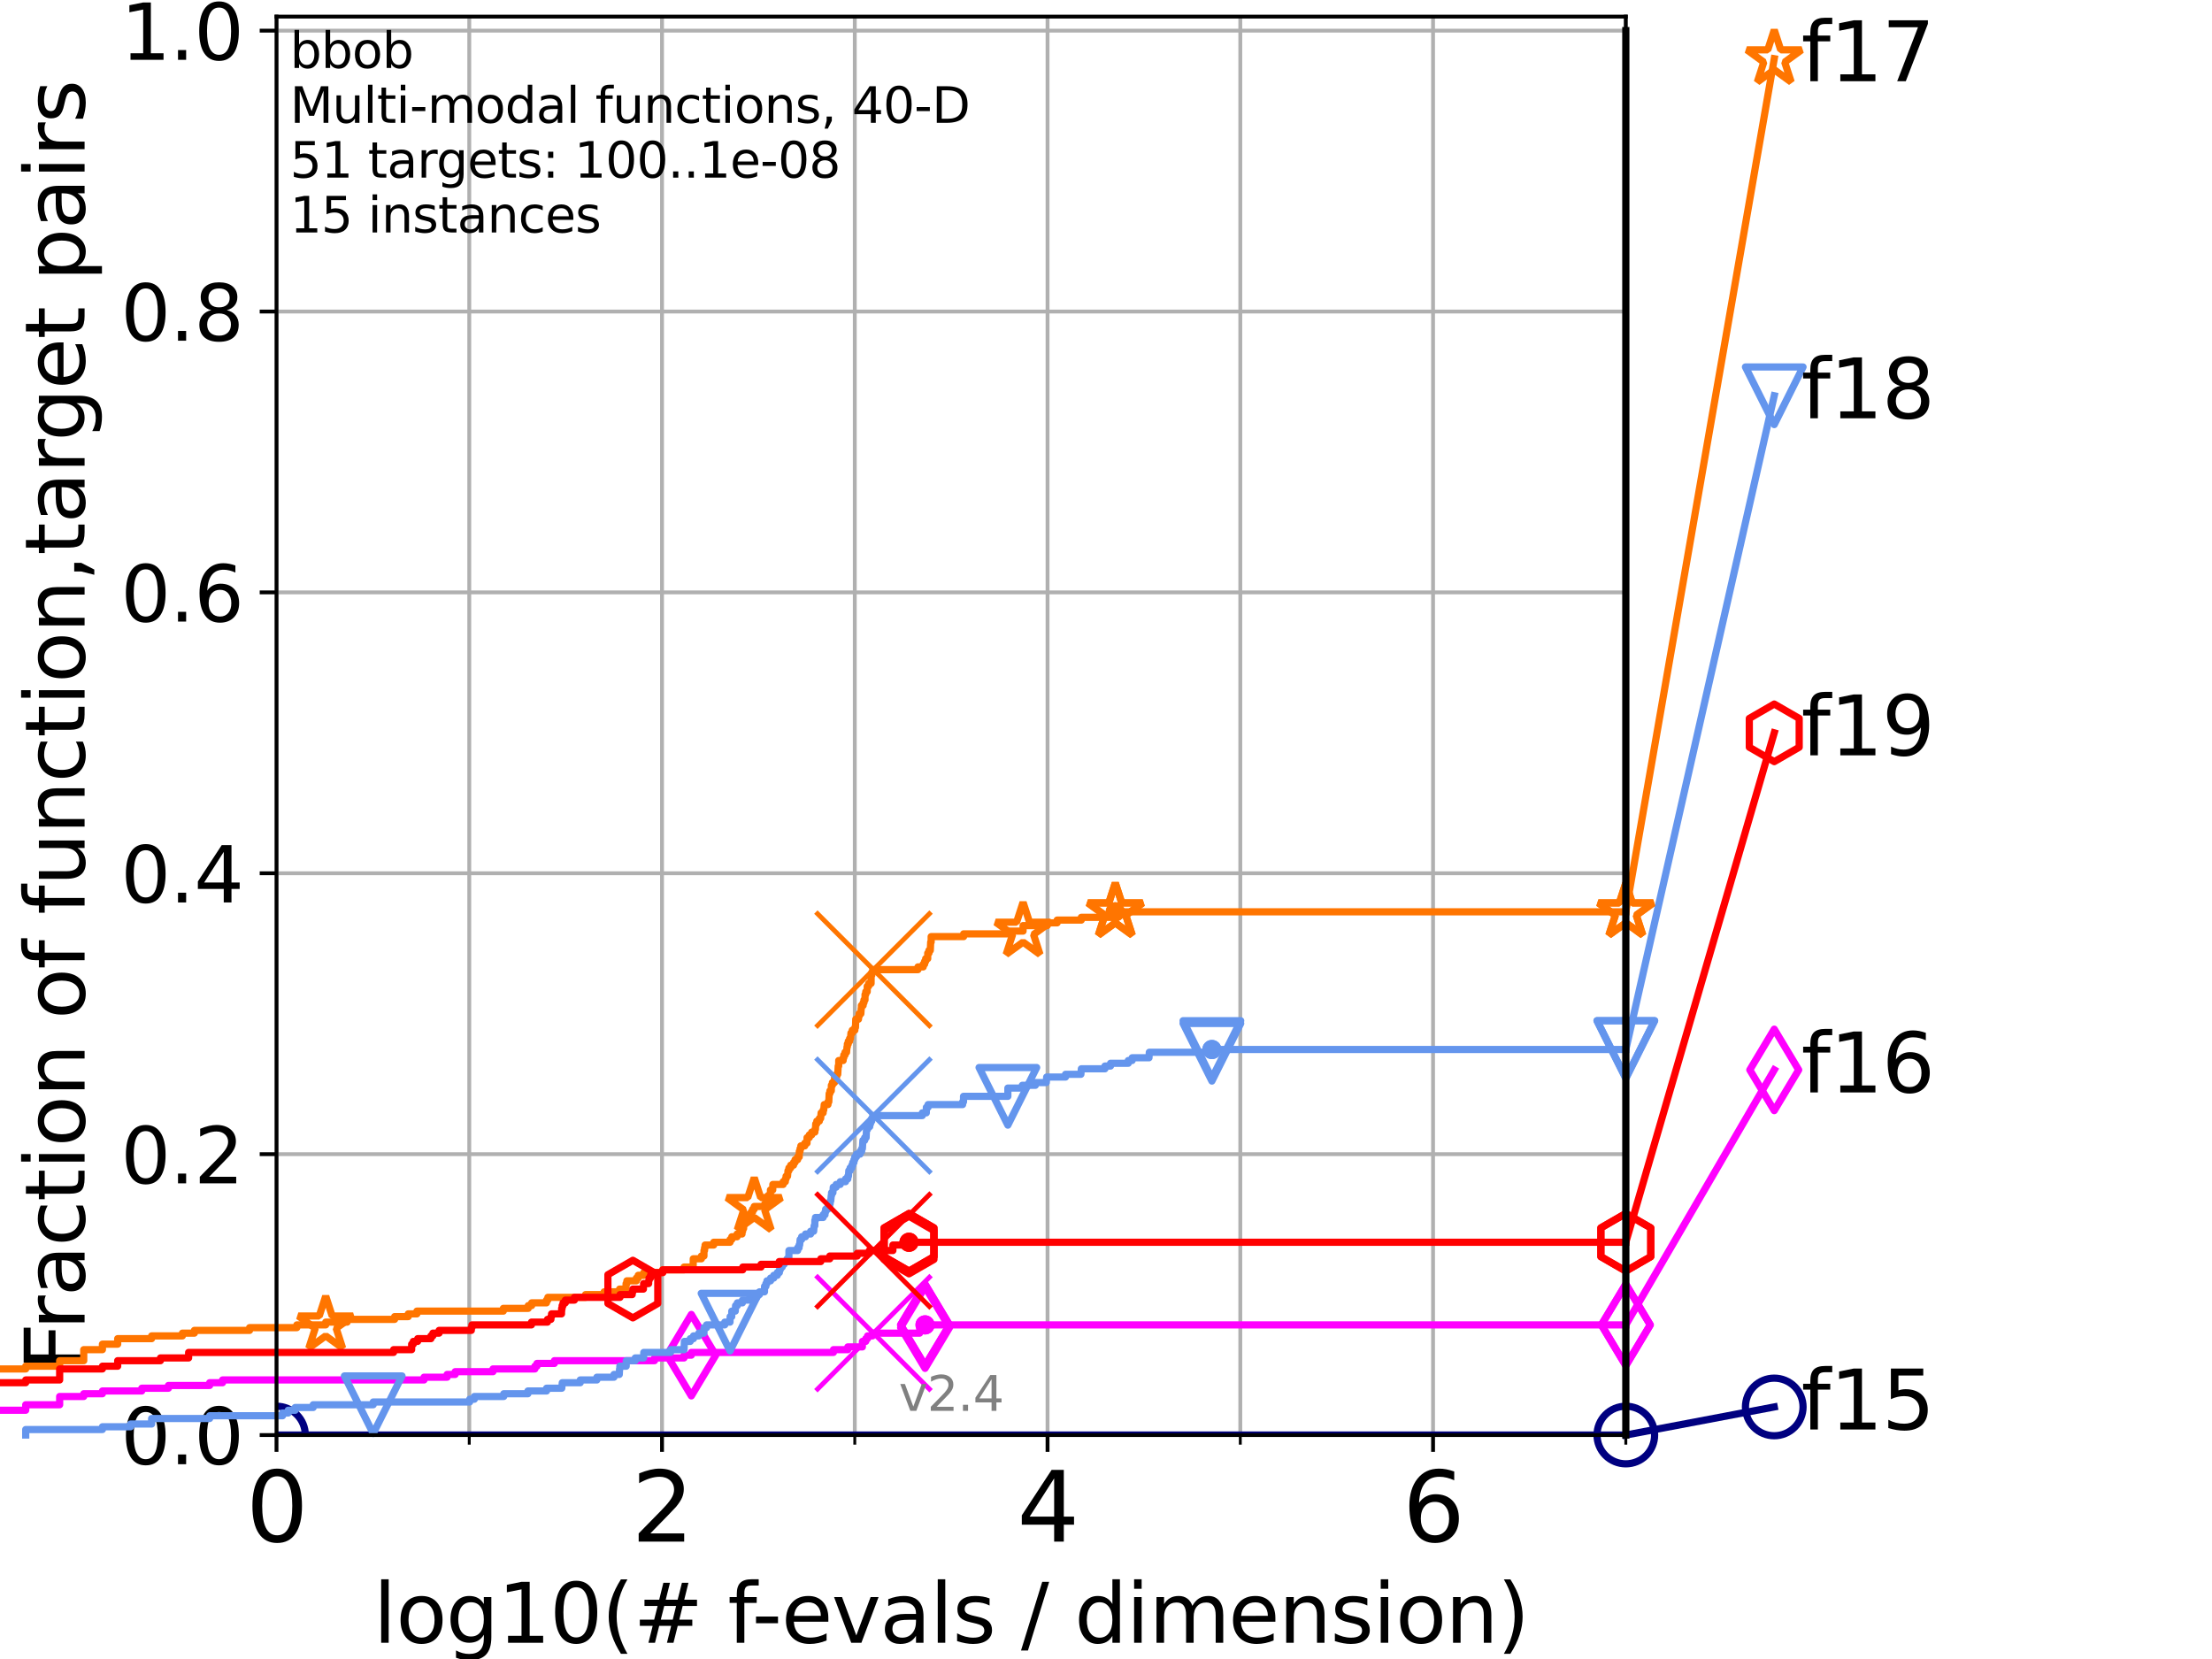 <?xml version="1.0" encoding="utf-8" standalone="no"?>
<!DOCTYPE svg PUBLIC "-//W3C//DTD SVG 1.1//EN"
  "http://www.w3.org/Graphics/SVG/1.1/DTD/svg11.dtd">
<svg height="345.6pt" version="1.1" viewBox="0 0 460.8 345.6" width="460.8pt" xmlns="http://www.w3.org/2000/svg" xmlns:xlink="http://www.w3.org/1999/xlink">
 <defs>
  <style type="text/css">*{stroke-linecap:butt;stroke-linejoin:round;}</style>
 </defs>
 <g id="figure_1">
  <g id="patch_1">
   <path d="M 0 345.6 
L 460.8 345.6 
L 460.8 0 
L 0 0 
z
" style="fill:#ffffff;"/>
  </g>
  <g id="axes_1">
   <g id="patch_2">
    <path d="M 57.6 298.944 
L 338.688 298.944 
L 338.688 3.456 
L 57.6 3.456 
z
" style="fill:#ffffff;"/>
   </g>
   <g id="matplotlib.axis_1">
    <g id="xtick_1">
     <g id="line2d_1">
      <path clip-path="url(#p7b0f30af07)" d="M 57.6 298.944 
L 57.6 3.456 
" style="fill:none;stroke:#b0b0b0;stroke-linecap:square;stroke-width:0.8;"/>
     </g>
     <g id="line2d_2">
      <defs>
       <path d="M 0 0 
L 0 3.5 
" id="mf3d9e3bd1e" style="stroke:#000000;stroke-width:0.8;"/>
      </defs>
      <g>
       <use style="stroke:#000000;stroke-width:0.8;" x="57.6" xlink:href="#mf3d9e3bd1e" y="298.944"/>
      </g>
     </g>
     <g id="text_1">
      <!-- 0 -->
      <g transform="translate(51.237 321.141)scale(0.2 -0.2)">
       <defs>
        <path d="M 2034 4250 
Q 1547 4250 1301 3770 
Q 1056 3291 1056 2328 
Q 1056 1369 1301 889 
Q 1547 409 2034 409 
Q 2525 409 2770 889 
Q 3016 1369 3016 2328 
Q 3016 3291 2770 3770 
Q 2525 4250 2034 4250 
z
M 2034 4750 
Q 2819 4750 3233 4129 
Q 3647 3509 3647 2328 
Q 3647 1150 3233 529 
Q 2819 -91 2034 -91 
Q 1250 -91 836 529 
Q 422 1150 422 2328 
Q 422 3509 836 4129 
Q 1250 4750 2034 4750 
z
" id="DejaVuSans-30" transform="scale(0.016)"/>
       </defs>
       <use xlink:href="#DejaVuSans-30"/>
      </g>
     </g>
    </g>
    <g id="xtick_2">
     <g id="line2d_3">
      <path clip-path="url(#p7b0f30af07)" d="M 137.911 298.944 
L 137.911 3.456 
" style="fill:none;stroke:#b0b0b0;stroke-linecap:square;stroke-width:0.8;"/>
     </g>
     <g id="line2d_4">
      <g>
       <use style="stroke:#000000;stroke-width:0.8;" x="137.911" xlink:href="#mf3d9e3bd1e" y="298.944"/>
      </g>
     </g>
     <g id="text_2">
      <!-- 2 -->
      <g transform="translate(131.548 321.141)scale(0.2 -0.2)">
       <defs>
        <path d="M 1228 531 
L 3431 531 
L 3431 0 
L 469 0 
L 469 531 
Q 828 903 1448 1529 
Q 2069 2156 2228 2338 
Q 2531 2678 2651 2914 
Q 2772 3150 2772 3378 
Q 2772 3750 2511 3984 
Q 2250 4219 1831 4219 
Q 1534 4219 1204 4116 
Q 875 4013 500 3803 
L 500 4441 
Q 881 4594 1212 4672 
Q 1544 4750 1819 4750 
Q 2544 4750 2975 4387 
Q 3406 4025 3406 3419 
Q 3406 3131 3298 2873 
Q 3191 2616 2906 2266 
Q 2828 2175 2409 1742 
Q 1991 1309 1228 531 
z
" id="DejaVuSans-32" transform="scale(0.016)"/>
       </defs>
       <use xlink:href="#DejaVuSans-32"/>
      </g>
     </g>
    </g>
    <g id="xtick_3">
     <g id="line2d_5">
      <path clip-path="url(#p7b0f30af07)" d="M 218.222 298.944 
L 218.222 3.456 
" style="fill:none;stroke:#b0b0b0;stroke-linecap:square;stroke-width:0.8;"/>
     </g>
     <g id="line2d_6">
      <g>
       <use style="stroke:#000000;stroke-width:0.8;" x="218.222" xlink:href="#mf3d9e3bd1e" y="298.944"/>
      </g>
     </g>
     <g id="text_3">
      <!-- 4 -->
      <g transform="translate(211.859 321.141)scale(0.2 -0.2)">
       <defs>
        <path d="M 2419 4116 
L 825 1625 
L 2419 1625 
L 2419 4116 
z
M 2253 4666 
L 3047 4666 
L 3047 1625 
L 3713 1625 
L 3713 1100 
L 3047 1100 
L 3047 0 
L 2419 0 
L 2419 1100 
L 313 1100 
L 313 1709 
L 2253 4666 
z
" id="DejaVuSans-34" transform="scale(0.016)"/>
       </defs>
       <use xlink:href="#DejaVuSans-34"/>
      </g>
     </g>
    </g>
    <g id="xtick_4">
     <g id="line2d_7">
      <path clip-path="url(#p7b0f30af07)" d="M 298.533 298.944 
L 298.533 3.456 
" style="fill:none;stroke:#b0b0b0;stroke-linecap:square;stroke-width:0.8;"/>
     </g>
     <g id="line2d_8">
      <g>
       <use style="stroke:#000000;stroke-width:0.8;" x="298.533" xlink:href="#mf3d9e3bd1e" y="298.944"/>
      </g>
     </g>
     <g id="text_4">
      <!-- 6 -->
      <g transform="translate(292.17 321.141)scale(0.2 -0.2)">
       <defs>
        <path d="M 2113 2584 
Q 1688 2584 1439 2293 
Q 1191 2003 1191 1497 
Q 1191 994 1439 701 
Q 1688 409 2113 409 
Q 2538 409 2786 701 
Q 3034 994 3034 1497 
Q 3034 2003 2786 2293 
Q 2538 2584 2113 2584 
z
M 3366 4563 
L 3366 3988 
Q 3128 4100 2886 4159 
Q 2644 4219 2406 4219 
Q 1781 4219 1451 3797 
Q 1122 3375 1075 2522 
Q 1259 2794 1537 2939 
Q 1816 3084 2150 3084 
Q 2853 3084 3261 2657 
Q 3669 2231 3669 1497 
Q 3669 778 3244 343 
Q 2819 -91 2113 -91 
Q 1303 -91 875 529 
Q 447 1150 447 2328 
Q 447 3434 972 4092 
Q 1497 4750 2381 4750 
Q 2619 4750 2861 4703 
Q 3103 4656 3366 4563 
z
" id="DejaVuSans-36" transform="scale(0.016)"/>
       </defs>
       <use xlink:href="#DejaVuSans-36"/>
      </g>
     </g>
    </g>
    <g id="xtick_5">
     <g id="line2d_9">
      <path clip-path="url(#p7b0f30af07)" d="M 97.755 298.944 
L 97.755 3.456 
" style="fill:none;stroke:#b0b0b0;stroke-linecap:square;stroke-width:0.8;"/>
     </g>
     <g id="line2d_10">
      <defs>
       <path d="M 0 0 
L 0 2 
" id="m273e8f11ff" style="stroke:#000000;stroke-width:0.6;"/>
      </defs>
      <g>
       <use style="stroke:#000000;stroke-width:0.6;" x="97.755" xlink:href="#m273e8f11ff" y="298.944"/>
      </g>
     </g>
    </g>
    <g id="xtick_6">
     <g id="line2d_11">
      <path clip-path="url(#p7b0f30af07)" d="M 178.066 298.944 
L 178.066 3.456 
" style="fill:none;stroke:#b0b0b0;stroke-linecap:square;stroke-width:0.8;"/>
     </g>
     <g id="line2d_12">
      <g>
       <use style="stroke:#000000;stroke-width:0.6;" x="178.066" xlink:href="#m273e8f11ff" y="298.944"/>
      </g>
     </g>
    </g>
    <g id="xtick_7">
     <g id="line2d_13">
      <path clip-path="url(#p7b0f30af07)" d="M 258.377 298.944 
L 258.377 3.456 
" style="fill:none;stroke:#b0b0b0;stroke-linecap:square;stroke-width:0.8;"/>
     </g>
     <g id="line2d_14">
      <g>
       <use style="stroke:#000000;stroke-width:0.6;" x="258.377" xlink:href="#m273e8f11ff" y="298.944"/>
      </g>
     </g>
    </g>
    <g id="xtick_8">
     <g id="line2d_15">
      <path clip-path="url(#p7b0f30af07)" d="M 338.688 298.944 
L 338.688 3.456 
" style="fill:none;stroke:#b0b0b0;stroke-linecap:square;stroke-width:0.8;"/>
     </g>
     <g id="line2d_16">
      <g>
       <use style="stroke:#000000;stroke-width:0.6;" x="338.688" xlink:href="#m273e8f11ff" y="298.944"/>
      </g>
     </g>
    </g>
    <g id="text_5">
     <!-- log10(# f-evals / dimension) -->
     <g transform="translate(77.764 342.218)scale(0.17 -0.17)">
      <defs>
       <path d="M 603 4863 
L 1178 4863 
L 1178 0 
L 603 0 
L 603 4863 
z
" id="DejaVuSans-6c" transform="scale(0.016)"/>
       <path d="M 1959 3097 
Q 1497 3097 1228 2736 
Q 959 2375 959 1747 
Q 959 1119 1226 758 
Q 1494 397 1959 397 
Q 2419 397 2687 759 
Q 2956 1122 2956 1747 
Q 2956 2369 2687 2733 
Q 2419 3097 1959 3097 
z
M 1959 3584 
Q 2709 3584 3137 3096 
Q 3566 2609 3566 1747 
Q 3566 888 3137 398 
Q 2709 -91 1959 -91 
Q 1206 -91 779 398 
Q 353 888 353 1747 
Q 353 2609 779 3096 
Q 1206 3584 1959 3584 
z
" id="DejaVuSans-6f" transform="scale(0.016)"/>
       <path d="M 2906 1791 
Q 2906 2416 2648 2759 
Q 2391 3103 1925 3103 
Q 1463 3103 1205 2759 
Q 947 2416 947 1791 
Q 947 1169 1205 825 
Q 1463 481 1925 481 
Q 2391 481 2648 825 
Q 2906 1169 2906 1791 
z
M 3481 434 
Q 3481 -459 3084 -895 
Q 2688 -1331 1869 -1331 
Q 1566 -1331 1297 -1286 
Q 1028 -1241 775 -1147 
L 775 -588 
Q 1028 -725 1275 -790 
Q 1522 -856 1778 -856 
Q 2344 -856 2625 -561 
Q 2906 -266 2906 331 
L 2906 616 
Q 2728 306 2450 153 
Q 2172 0 1784 0 
Q 1141 0 747 490 
Q 353 981 353 1791 
Q 353 2603 747 3093 
Q 1141 3584 1784 3584 
Q 2172 3584 2450 3431 
Q 2728 3278 2906 2969 
L 2906 3500 
L 3481 3500 
L 3481 434 
z
" id="DejaVuSans-67" transform="scale(0.016)"/>
       <path d="M 794 531 
L 1825 531 
L 1825 4091 
L 703 3866 
L 703 4441 
L 1819 4666 
L 2450 4666 
L 2450 531 
L 3481 531 
L 3481 0 
L 794 0 
L 794 531 
z
" id="DejaVuSans-31" transform="scale(0.016)"/>
       <path d="M 1984 4856 
Q 1566 4138 1362 3434 
Q 1159 2731 1159 2009 
Q 1159 1288 1364 580 
Q 1569 -128 1984 -844 
L 1484 -844 
Q 1016 -109 783 600 
Q 550 1309 550 2009 
Q 550 2706 781 3412 
Q 1013 4119 1484 4856 
L 1984 4856 
z
" id="DejaVuSans-28" transform="scale(0.016)"/>
       <path d="M 3272 2816 
L 2363 2816 
L 2100 1772 
L 3016 1772 
L 3272 2816 
z
M 2803 4594 
L 2478 3297 
L 3391 3297 
L 3719 4594 
L 4219 4594 
L 3897 3297 
L 4872 3297 
L 4872 2816 
L 3775 2816 
L 3519 1772 
L 4513 1772 
L 4513 1294 
L 3397 1294 
L 3072 0 
L 2572 0 
L 2894 1294 
L 1978 1294 
L 1656 0 
L 1153 0 
L 1478 1294 
L 494 1294 
L 494 1772 
L 1594 1772 
L 1856 2816 
L 850 2816 
L 850 3297 
L 1978 3297 
L 2297 4594 
L 2803 4594 
z
" id="DejaVuSans-23" transform="scale(0.016)"/>
       <path id="DejaVuSans-20" transform="scale(0.016)"/>
       <path d="M 2375 4863 
L 2375 4384 
L 1825 4384 
Q 1516 4384 1395 4259 
Q 1275 4134 1275 3809 
L 1275 3500 
L 2222 3500 
L 2222 3053 
L 1275 3053 
L 1275 0 
L 697 0 
L 697 3053 
L 147 3053 
L 147 3500 
L 697 3500 
L 697 3744 
Q 697 4328 969 4595 
Q 1241 4863 1831 4863 
L 2375 4863 
z
" id="DejaVuSans-66" transform="scale(0.016)"/>
       <path d="M 313 2009 
L 1997 2009 
L 1997 1497 
L 313 1497 
L 313 2009 
z
" id="DejaVuSans-2d" transform="scale(0.016)"/>
       <path d="M 3597 1894 
L 3597 1613 
L 953 1613 
Q 991 1019 1311 708 
Q 1631 397 2203 397 
Q 2534 397 2845 478 
Q 3156 559 3463 722 
L 3463 178 
Q 3153 47 2828 -22 
Q 2503 -91 2169 -91 
Q 1331 -91 842 396 
Q 353 884 353 1716 
Q 353 2575 817 3079 
Q 1281 3584 2069 3584 
Q 2775 3584 3186 3129 
Q 3597 2675 3597 1894 
z
M 3022 2063 
Q 3016 2534 2758 2815 
Q 2500 3097 2075 3097 
Q 1594 3097 1305 2825 
Q 1016 2553 972 2059 
L 3022 2063 
z
" id="DejaVuSans-65" transform="scale(0.016)"/>
       <path d="M 191 3500 
L 800 3500 
L 1894 563 
L 2988 3500 
L 3597 3500 
L 2284 0 
L 1503 0 
L 191 3500 
z
" id="DejaVuSans-76" transform="scale(0.016)"/>
       <path d="M 2194 1759 
Q 1497 1759 1228 1600 
Q 959 1441 959 1056 
Q 959 750 1161 570 
Q 1363 391 1709 391 
Q 2188 391 2477 730 
Q 2766 1069 2766 1631 
L 2766 1759 
L 2194 1759 
z
M 3341 1997 
L 3341 0 
L 2766 0 
L 2766 531 
Q 2569 213 2275 61 
Q 1981 -91 1556 -91 
Q 1019 -91 701 211 
Q 384 513 384 1019 
Q 384 1609 779 1909 
Q 1175 2209 1959 2209 
L 2766 2209 
L 2766 2266 
Q 2766 2663 2505 2880 
Q 2244 3097 1772 3097 
Q 1472 3097 1187 3025 
Q 903 2953 641 2809 
L 641 3341 
Q 956 3463 1253 3523 
Q 1550 3584 1831 3584 
Q 2591 3584 2966 3190 
Q 3341 2797 3341 1997 
z
" id="DejaVuSans-61" transform="scale(0.016)"/>
       <path d="M 2834 3397 
L 2834 2853 
Q 2591 2978 2328 3040 
Q 2066 3103 1784 3103 
Q 1356 3103 1142 2972 
Q 928 2841 928 2578 
Q 928 2378 1081 2264 
Q 1234 2150 1697 2047 
L 1894 2003 
Q 2506 1872 2764 1633 
Q 3022 1394 3022 966 
Q 3022 478 2636 193 
Q 2250 -91 1575 -91 
Q 1294 -91 989 -36 
Q 684 19 347 128 
L 347 722 
Q 666 556 975 473 
Q 1284 391 1588 391 
Q 1994 391 2212 530 
Q 2431 669 2431 922 
Q 2431 1156 2273 1281 
Q 2116 1406 1581 1522 
L 1381 1569 
Q 847 1681 609 1914 
Q 372 2147 372 2553 
Q 372 3047 722 3315 
Q 1072 3584 1716 3584 
Q 2034 3584 2315 3537 
Q 2597 3491 2834 3397 
z
" id="DejaVuSans-73" transform="scale(0.016)"/>
       <path d="M 1625 4666 
L 2156 4666 
L 531 -594 
L 0 -594 
L 1625 4666 
z
" id="DejaVuSans-2f" transform="scale(0.016)"/>
       <path d="M 2906 2969 
L 2906 4863 
L 3481 4863 
L 3481 0 
L 2906 0 
L 2906 525 
Q 2725 213 2448 61 
Q 2172 -91 1784 -91 
Q 1150 -91 751 415 
Q 353 922 353 1747 
Q 353 2572 751 3078 
Q 1150 3584 1784 3584 
Q 2172 3584 2448 3432 
Q 2725 3281 2906 2969 
z
M 947 1747 
Q 947 1113 1208 752 
Q 1469 391 1925 391 
Q 2381 391 2643 752 
Q 2906 1113 2906 1747 
Q 2906 2381 2643 2742 
Q 2381 3103 1925 3103 
Q 1469 3103 1208 2742 
Q 947 2381 947 1747 
z
" id="DejaVuSans-64" transform="scale(0.016)"/>
       <path d="M 603 3500 
L 1178 3500 
L 1178 0 
L 603 0 
L 603 3500 
z
M 603 4863 
L 1178 4863 
L 1178 4134 
L 603 4134 
L 603 4863 
z
" id="DejaVuSans-69" transform="scale(0.016)"/>
       <path d="M 3328 2828 
Q 3544 3216 3844 3400 
Q 4144 3584 4550 3584 
Q 5097 3584 5394 3201 
Q 5691 2819 5691 2113 
L 5691 0 
L 5113 0 
L 5113 2094 
Q 5113 2597 4934 2840 
Q 4756 3084 4391 3084 
Q 3944 3084 3684 2787 
Q 3425 2491 3425 1978 
L 3425 0 
L 2847 0 
L 2847 2094 
Q 2847 2600 2669 2842 
Q 2491 3084 2119 3084 
Q 1678 3084 1418 2786 
Q 1159 2488 1159 1978 
L 1159 0 
L 581 0 
L 581 3500 
L 1159 3500 
L 1159 2956 
Q 1356 3278 1631 3431 
Q 1906 3584 2284 3584 
Q 2666 3584 2933 3390 
Q 3200 3197 3328 2828 
z
" id="DejaVuSans-6d" transform="scale(0.016)"/>
       <path d="M 3513 2113 
L 3513 0 
L 2938 0 
L 2938 2094 
Q 2938 2591 2744 2837 
Q 2550 3084 2163 3084 
Q 1697 3084 1428 2787 
Q 1159 2491 1159 1978 
L 1159 0 
L 581 0 
L 581 3500 
L 1159 3500 
L 1159 2956 
Q 1366 3272 1645 3428 
Q 1925 3584 2291 3584 
Q 2894 3584 3203 3211 
Q 3513 2838 3513 2113 
z
" id="DejaVuSans-6e" transform="scale(0.016)"/>
       <path d="M 513 4856 
L 1013 4856 
Q 1481 4119 1714 3412 
Q 1947 2706 1947 2009 
Q 1947 1309 1714 600 
Q 1481 -109 1013 -844 
L 513 -844 
Q 928 -128 1133 580 
Q 1338 1288 1338 2009 
Q 1338 2731 1133 3434 
Q 928 4138 513 4856 
z
" id="DejaVuSans-29" transform="scale(0.016)"/>
      </defs>
      <use xlink:href="#DejaVuSans-6c"/>
      <use x="27.783" xlink:href="#DejaVuSans-6f"/>
      <use x="88.965" xlink:href="#DejaVuSans-67"/>
      <use x="152.441" xlink:href="#DejaVuSans-31"/>
      <use x="216.064" xlink:href="#DejaVuSans-30"/>
      <use x="279.688" xlink:href="#DejaVuSans-28"/>
      <use x="318.701" xlink:href="#DejaVuSans-23"/>
      <use x="402.49" xlink:href="#DejaVuSans-20"/>
      <use x="434.277" xlink:href="#DejaVuSans-66"/>
      <use x="463.982" xlink:href="#DejaVuSans-2d"/>
      <use x="500.066" xlink:href="#DejaVuSans-65"/>
      <use x="561.59" xlink:href="#DejaVuSans-76"/>
      <use x="620.77" xlink:href="#DejaVuSans-61"/>
      <use x="682.049" xlink:href="#DejaVuSans-6c"/>
      <use x="709.832" xlink:href="#DejaVuSans-73"/>
      <use x="761.932" xlink:href="#DejaVuSans-20"/>
      <use x="793.719" xlink:href="#DejaVuSans-2f"/>
      <use x="827.41" xlink:href="#DejaVuSans-20"/>
      <use x="859.197" xlink:href="#DejaVuSans-64"/>
      <use x="922.674" xlink:href="#DejaVuSans-69"/>
      <use x="950.457" xlink:href="#DejaVuSans-6d"/>
      <use x="1047.869" xlink:href="#DejaVuSans-65"/>
      <use x="1109.393" xlink:href="#DejaVuSans-6e"/>
      <use x="1172.771" xlink:href="#DejaVuSans-73"/>
      <use x="1224.871" xlink:href="#DejaVuSans-69"/>
      <use x="1252.654" xlink:href="#DejaVuSans-6f"/>
      <use x="1313.836" xlink:href="#DejaVuSans-6e"/>
      <use x="1377.215" xlink:href="#DejaVuSans-29"/>
     </g>
    </g>
   </g>
   <g id="matplotlib.axis_2">
    <g id="ytick_1">
     <g id="line2d_17">
      <path clip-path="url(#p7b0f30af07)" d="M 57.6 298.944 
L 338.688 298.944 
" style="fill:none;stroke:#b0b0b0;stroke-linecap:square;stroke-width:0.8;"/>
     </g>
     <g id="line2d_18">
      <defs>
       <path d="M 0 0 
L -3.5 0 
" id="md15d0fb568" style="stroke:#000000;stroke-width:0.8;"/>
      </defs>
      <g>
       <use style="stroke:#000000;stroke-width:0.8;" x="57.6" xlink:href="#md15d0fb568" y="298.944"/>
      </g>
     </g>
     <g id="text_6">
      <!-- 0.0 -->
      <g transform="translate(25.155 305.023)scale(0.16 -0.16)">
       <defs>
        <path d="M 684 794 
L 1344 794 
L 1344 0 
L 684 0 
L 684 794 
z
" id="DejaVuSans-2e" transform="scale(0.016)"/>
       </defs>
       <use xlink:href="#DejaVuSans-30"/>
       <use x="63.623" xlink:href="#DejaVuSans-2e"/>
       <use x="95.41" xlink:href="#DejaVuSans-30"/>
      </g>
     </g>
    </g>
    <g id="ytick_2">
     <g id="line2d_19">
      <path clip-path="url(#p7b0f30af07)" d="M 57.6 240.432 
L 338.688 240.432 
" style="fill:none;stroke:#b0b0b0;stroke-linecap:square;stroke-width:0.8;"/>
     </g>
     <g id="line2d_20">
      <g>
       <use style="stroke:#000000;stroke-width:0.8;" x="57.6" xlink:href="#md15d0fb568" y="240.432"/>
      </g>
     </g>
     <g id="text_7">
      <!-- 0.2 -->
      <g transform="translate(25.155 246.51)scale(0.16 -0.16)">
       <use xlink:href="#DejaVuSans-30"/>
       <use x="63.623" xlink:href="#DejaVuSans-2e"/>
       <use x="95.41" xlink:href="#DejaVuSans-32"/>
      </g>
     </g>
    </g>
    <g id="ytick_3">
     <g id="line2d_21">
      <path clip-path="url(#p7b0f30af07)" d="M 57.6 181.919 
L 338.688 181.919 
" style="fill:none;stroke:#b0b0b0;stroke-linecap:square;stroke-width:0.8;"/>
     </g>
     <g id="line2d_22">
      <g>
       <use style="stroke:#000000;stroke-width:0.8;" x="57.6" xlink:href="#md15d0fb568" y="181.919"/>
      </g>
     </g>
     <g id="text_8">
      <!-- 0.4 -->
      <g transform="translate(25.155 187.998)scale(0.16 -0.16)">
       <use xlink:href="#DejaVuSans-30"/>
       <use x="63.623" xlink:href="#DejaVuSans-2e"/>
       <use x="95.41" xlink:href="#DejaVuSans-34"/>
      </g>
     </g>
    </g>
    <g id="ytick_4">
     <g id="line2d_23">
      <path clip-path="url(#p7b0f30af07)" d="M 57.6 123.407 
L 338.688 123.407 
" style="fill:none;stroke:#b0b0b0;stroke-linecap:square;stroke-width:0.8;"/>
     </g>
     <g id="line2d_24">
      <g>
       <use style="stroke:#000000;stroke-width:0.8;" x="57.6" xlink:href="#md15d0fb568" y="123.407"/>
      </g>
     </g>
     <g id="text_9">
      <!-- 0.6 -->
      <g transform="translate(25.155 129.485)scale(0.16 -0.16)">
       <use xlink:href="#DejaVuSans-30"/>
       <use x="63.623" xlink:href="#DejaVuSans-2e"/>
       <use x="95.41" xlink:href="#DejaVuSans-36"/>
      </g>
     </g>
    </g>
    <g id="ytick_5">
     <g id="line2d_25">
      <path clip-path="url(#p7b0f30af07)" d="M 57.6 64.894 
L 338.688 64.894 
" style="fill:none;stroke:#b0b0b0;stroke-linecap:square;stroke-width:0.8;"/>
     </g>
     <g id="line2d_26">
      <g>
       <use style="stroke:#000000;stroke-width:0.8;" x="57.6" xlink:href="#md15d0fb568" y="64.894"/>
      </g>
     </g>
     <g id="text_10">
      <!-- 0.8 -->
      <g transform="translate(25.155 70.973)scale(0.16 -0.16)">
       <defs>
        <path d="M 2034 2216 
Q 1584 2216 1326 1975 
Q 1069 1734 1069 1313 
Q 1069 891 1326 650 
Q 1584 409 2034 409 
Q 2484 409 2743 651 
Q 3003 894 3003 1313 
Q 3003 1734 2745 1975 
Q 2488 2216 2034 2216 
z
M 1403 2484 
Q 997 2584 770 2862 
Q 544 3141 544 3541 
Q 544 4100 942 4425 
Q 1341 4750 2034 4750 
Q 2731 4750 3128 4425 
Q 3525 4100 3525 3541 
Q 3525 3141 3298 2862 
Q 3072 2584 2669 2484 
Q 3125 2378 3379 2068 
Q 3634 1759 3634 1313 
Q 3634 634 3220 271 
Q 2806 -91 2034 -91 
Q 1263 -91 848 271 
Q 434 634 434 1313 
Q 434 1759 690 2068 
Q 947 2378 1403 2484 
z
M 1172 3481 
Q 1172 3119 1398 2916 
Q 1625 2713 2034 2713 
Q 2441 2713 2670 2916 
Q 2900 3119 2900 3481 
Q 2900 3844 2670 4047 
Q 2441 4250 2034 4250 
Q 1625 4250 1398 4047 
Q 1172 3844 1172 3481 
z
" id="DejaVuSans-38" transform="scale(0.016)"/>
       </defs>
       <use xlink:href="#DejaVuSans-30"/>
       <use x="63.623" xlink:href="#DejaVuSans-2e"/>
       <use x="95.41" xlink:href="#DejaVuSans-38"/>
      </g>
     </g>
    </g>
    <g id="ytick_6">
     <g id="line2d_27">
      <path clip-path="url(#p7b0f30af07)" d="M 57.6 6.382 
L 338.688 6.382 
" style="fill:none;stroke:#b0b0b0;stroke-linecap:square;stroke-width:0.8;"/>
     </g>
     <g id="line2d_28">
      <g>
       <use style="stroke:#000000;stroke-width:0.8;" x="57.6" xlink:href="#md15d0fb568" y="6.382"/>
      </g>
     </g>
     <g id="text_11">
      <!-- 1.0 -->
      <g transform="translate(25.155 12.46)scale(0.16 -0.16)">
       <use xlink:href="#DejaVuSans-31"/>
       <use x="63.623" xlink:href="#DejaVuSans-2e"/>
       <use x="95.41" xlink:href="#DejaVuSans-30"/>
      </g>
     </g>
    </g>
    <g id="text_12">
     <!-- Fraction of function,target pairs -->
     <g transform="translate(17.62 285.585)rotate(-90)scale(0.17 -0.17)">
      <defs>
       <path d="M 628 4666 
L 3309 4666 
L 3309 4134 
L 1259 4134 
L 1259 2759 
L 3109 2759 
L 3109 2228 
L 1259 2228 
L 1259 0 
L 628 0 
L 628 4666 
z
" id="DejaVuSans-46" transform="scale(0.016)"/>
       <path d="M 2631 2963 
Q 2534 3019 2420 3045 
Q 2306 3072 2169 3072 
Q 1681 3072 1420 2755 
Q 1159 2438 1159 1844 
L 1159 0 
L 581 0 
L 581 3500 
L 1159 3500 
L 1159 2956 
Q 1341 3275 1631 3429 
Q 1922 3584 2338 3584 
Q 2397 3584 2469 3576 
Q 2541 3569 2628 3553 
L 2631 2963 
z
" id="DejaVuSans-72" transform="scale(0.016)"/>
       <path d="M 3122 3366 
L 3122 2828 
Q 2878 2963 2633 3030 
Q 2388 3097 2138 3097 
Q 1578 3097 1268 2742 
Q 959 2388 959 1747 
Q 959 1106 1268 751 
Q 1578 397 2138 397 
Q 2388 397 2633 464 
Q 2878 531 3122 666 
L 3122 134 
Q 2881 22 2623 -34 
Q 2366 -91 2075 -91 
Q 1284 -91 818 406 
Q 353 903 353 1747 
Q 353 2603 823 3093 
Q 1294 3584 2113 3584 
Q 2378 3584 2631 3529 
Q 2884 3475 3122 3366 
z
" id="DejaVuSans-63" transform="scale(0.016)"/>
       <path d="M 1172 4494 
L 1172 3500 
L 2356 3500 
L 2356 3053 
L 1172 3053 
L 1172 1153 
Q 1172 725 1289 603 
Q 1406 481 1766 481 
L 2356 481 
L 2356 0 
L 1766 0 
Q 1100 0 847 248 
Q 594 497 594 1153 
L 594 3053 
L 172 3053 
L 172 3500 
L 594 3500 
L 594 4494 
L 1172 4494 
z
" id="DejaVuSans-74" transform="scale(0.016)"/>
       <path d="M 544 1381 
L 544 3500 
L 1119 3500 
L 1119 1403 
Q 1119 906 1312 657 
Q 1506 409 1894 409 
Q 2359 409 2629 706 
Q 2900 1003 2900 1516 
L 2900 3500 
L 3475 3500 
L 3475 0 
L 2900 0 
L 2900 538 
Q 2691 219 2414 64 
Q 2138 -91 1772 -91 
Q 1169 -91 856 284 
Q 544 659 544 1381 
z
M 1991 3584 
L 1991 3584 
z
" id="DejaVuSans-75" transform="scale(0.016)"/>
       <path d="M 750 794 
L 1409 794 
L 1409 256 
L 897 -744 
L 494 -744 
L 750 256 
L 750 794 
z
" id="DejaVuSans-2c" transform="scale(0.016)"/>
       <path d="M 1159 525 
L 1159 -1331 
L 581 -1331 
L 581 3500 
L 1159 3500 
L 1159 2969 
Q 1341 3281 1617 3432 
Q 1894 3584 2278 3584 
Q 2916 3584 3314 3078 
Q 3713 2572 3713 1747 
Q 3713 922 3314 415 
Q 2916 -91 2278 -91 
Q 1894 -91 1617 61 
Q 1341 213 1159 525 
z
M 3116 1747 
Q 3116 2381 2855 2742 
Q 2594 3103 2138 3103 
Q 1681 3103 1420 2742 
Q 1159 2381 1159 1747 
Q 1159 1113 1420 752 
Q 1681 391 2138 391 
Q 2594 391 2855 752 
Q 3116 1113 3116 1747 
z
" id="DejaVuSans-70" transform="scale(0.016)"/>
      </defs>
      <use xlink:href="#DejaVuSans-46"/>
      <use x="50.27" xlink:href="#DejaVuSans-72"/>
      <use x="91.383" xlink:href="#DejaVuSans-61"/>
      <use x="152.662" xlink:href="#DejaVuSans-63"/>
      <use x="207.643" xlink:href="#DejaVuSans-74"/>
      <use x="246.852" xlink:href="#DejaVuSans-69"/>
      <use x="274.635" xlink:href="#DejaVuSans-6f"/>
      <use x="335.816" xlink:href="#DejaVuSans-6e"/>
      <use x="399.195" xlink:href="#DejaVuSans-20"/>
      <use x="430.982" xlink:href="#DejaVuSans-6f"/>
      <use x="492.164" xlink:href="#DejaVuSans-66"/>
      <use x="527.369" xlink:href="#DejaVuSans-20"/>
      <use x="559.156" xlink:href="#DejaVuSans-66"/>
      <use x="594.361" xlink:href="#DejaVuSans-75"/>
      <use x="657.74" xlink:href="#DejaVuSans-6e"/>
      <use x="721.119" xlink:href="#DejaVuSans-63"/>
      <use x="776.1" xlink:href="#DejaVuSans-74"/>
      <use x="815.309" xlink:href="#DejaVuSans-69"/>
      <use x="843.092" xlink:href="#DejaVuSans-6f"/>
      <use x="904.273" xlink:href="#DejaVuSans-6e"/>
      <use x="967.652" xlink:href="#DejaVuSans-2c"/>
      <use x="999.439" xlink:href="#DejaVuSans-74"/>
      <use x="1038.648" xlink:href="#DejaVuSans-61"/>
      <use x="1099.928" xlink:href="#DejaVuSans-72"/>
      <use x="1139.291" xlink:href="#DejaVuSans-67"/>
      <use x="1202.768" xlink:href="#DejaVuSans-65"/>
      <use x="1264.291" xlink:href="#DejaVuSans-74"/>
      <use x="1303.5" xlink:href="#DejaVuSans-20"/>
      <use x="1335.287" xlink:href="#DejaVuSans-70"/>
      <use x="1398.764" xlink:href="#DejaVuSans-61"/>
      <use x="1460.043" xlink:href="#DejaVuSans-69"/>
      <use x="1487.826" xlink:href="#DejaVuSans-72"/>
      <use x="1528.939" xlink:href="#DejaVuSans-73"/>
     </g>
    </g>
   </g>
   <g id="line2d_29">
    <path clip-path="url(#p7b0f30af07)" d="M 57.6 298.944 
L 57.6 298.944 
L 57.6 298.944 
L 57.6 298.944 
L 338.688 298.944 
" style="fill:none;stroke:#000080;stroke-linecap:square;stroke-width:1.5;"/>
   </g>
   <g id="line2d_30">
    <defs>
     <path d="M 0 6 
C 1.591 6 3.117 5.368 4.243 4.243 
C 5.368 3.117 6 1.591 6 0 
C 6 -1.591 5.368 -3.117 4.243 -4.243 
C 3.117 -5.368 1.591 -6 0 -6 
C -1.591 -6 -3.117 -5.368 -4.243 -4.243 
C -5.368 -3.117 -6 -1.591 -6 0 
C -6 1.591 -5.368 3.117 -4.243 4.243 
C -3.117 5.368 -1.591 6 0 6 
z
" id="m097e484a01" style="stroke:#000080;stroke-width:1.5;"/>
    </defs>
    <g clip-path="url(#p7b0f30af07)">
     <use style="fill-opacity:0;stroke:#000080;stroke-width:1.5;" x="57.6" xlink:href="#m097e484a01" y="298.944"/>
    </g>
   </g>
   <g id="line2d_31">
    <path clip-path="url(#p7b0f30af07)" style="fill:none;stroke:#000080;stroke-linecap:square;stroke-width:1.5;"/>
    <g clip-path="url(#p7b0f30af07)">
     <use style="fill-opacity:0;stroke:#000080;stroke-width:1.5;" x="-1" xlink:href="#m097e484a01" y="591.506"/>
     <use style="fill-opacity:0;stroke:#000080;stroke-width:1.5;" x="338.688" xlink:href="#m097e484a01" y="591.506"/>
    </g>
   </g>
   <g id="line2d_32">
    <defs>
     <path d="M 0 1.5 
C 0.398 1.5 0.779 1.342 1.061 1.061 
C 1.342 0.779 1.5 0.398 1.5 0 
C 1.5 -0.398 1.342 -0.779 1.061 -1.061 
C 0.779 -1.342 0.398 -1.5 0 -1.5 
C -0.398 -1.5 -0.779 -1.342 -1.061 -1.061 
C -1.342 -0.779 -1.5 -0.398 -1.5 0 
C -1.5 0.398 -1.342 0.779 -1.061 1.061 
C -0.779 1.342 -0.398 1.5 0 1.5 
z
" id="mdca16bfe87" style="stroke:#ff00ff;"/>
    </defs>
    <g>
     <use style="fill:#ff00ff;stroke:#ff00ff;" x="192.705" xlink:href="#mdca16bfe87" y="275.998"/>
     <use style="fill:#ff00ff;stroke:#ff00ff;" x="192.705" xlink:href="#mdca16bfe87" y="275.998"/>
    </g>
   </g>
   <g id="line2d_33">
    <path d="M -1 293.781 
L 5.357 293.781 
L 5.357 292.634 
L 12.428 292.634 
L 12.428 290.913 
L 17.445 290.913 
L 17.445 290.339 
L 21.336 290.339 
L 21.336 289.766 
L 29.533 289.766 
L 29.533 289.192 
L 35.086 289.192 
L 35.086 288.618 
L 43.675 288.618 
L 43.675 288.045 
L 46.363 288.045 
L 46.363 287.471 
L 88.331 287.471 
L 88.331 286.897 
L 93.141 286.897 
L 93.141 286.324 
L 94.818 286.324 
L 94.818 285.75 
L 102.696 285.75 
L 102.696 285.176 
L 111.426 285.176 
L 111.426 284.603 
L 111.859 284.603 
L 111.859 284.029 
L 115.492 284.029 
L 115.492 283.455 
L 136.347 283.455 
L 136.347 282.882 
L 142.496 282.882 
L 142.496 282.308 
L 144.017 282.308 
L 144.017 281.734 
L 173.622 281.734 
L 173.622 281.161 
L 176.613 281.161 
L 176.613 280.587 
L 179.649 280.587 
L 179.649 280.013 
L 179.653 280.013 
L 179.653 279.44 
L 180.352 279.44 
L 180.352 278.866 
L 180.73 278.866 
L 180.73 278.293 
L 181.748 278.293 
L 181.748 277.719 
L 191.577 277.719 
L 191.577 277.145 
L 191.856 277.145 
L 191.856 276.572 
L 192.705 276.572 
L 192.705 275.998 
L 338.688 275.998 
" style="fill:none;stroke:#ff00ff;stroke-linecap:square;stroke-width:1.5;"/>
   </g>
   <g id="line2d_34">
    <defs>
     <path d="M 0 8.485 
L 5.091 0 
L 0 -8.485 
L -5.091 0 
z
" id="m27c2a879dd" style="stroke:#ff00ff;stroke-linejoin:miter;stroke-width:1.5;"/>
    </defs>
    <g>
     <use style="fill-opacity:0;stroke:#ff00ff;stroke-linejoin:miter;stroke-width:1.5;" x="144.017" xlink:href="#m27c2a879dd" y="282.308"/>
     <use style="fill-opacity:0;stroke:#ff00ff;stroke-linejoin:miter;stroke-width:1.5;" x="192.705" xlink:href="#m27c2a879dd" y="276.572"/>
     <use style="fill-opacity:0;stroke:#ff00ff;stroke-linejoin:miter;stroke-width:1.5;" x="192.705" xlink:href="#m27c2a879dd" y="275.998"/>
     <use style="fill-opacity:0;stroke:#ff00ff;stroke-linejoin:miter;stroke-width:1.5;" x="192.705" xlink:href="#m27c2a879dd" y="275.998"/>
     <use style="fill-opacity:0;stroke:#ff00ff;stroke-linejoin:miter;stroke-width:1.5;" x="338.688" xlink:href="#m27c2a879dd" y="275.998"/>
    </g>
   </g>
   <g id="line2d_35">
    <path style="fill:none;stroke:#ff00ff;stroke-linecap:square;stroke-width:1.5;"/>
    <g/>
   </g>
   <g id="line2d_36">
    <path clip-path="url(#p7b0f30af07)" d="M 181.958 277.719 
" style="fill:none;stroke:#ff00ff;stroke-linecap:square;stroke-width:1.5;"/>
    <defs>
     <path d="M -12 12 
L 12 -12 
M -12 -12 
L 12 12 
" id="m5068a4aded" style="stroke:#ff00ff;"/>
    </defs>
    <g clip-path="url(#p7b0f30af07)">
     <use style="fill:#ff00ff;stroke:#ff00ff;" x="181.958" xlink:href="#m5068a4aded" y="277.719"/>
    </g>
   </g>
   <g id="line2d_37">
    <defs>
     <path d="M 0 1.5 
C 0.398 1.5 0.779 1.342 1.061 1.061 
C 1.342 0.779 1.5 0.398 1.5 0 
C 1.5 -0.398 1.342 -0.779 1.061 -1.061 
C 0.779 -1.342 0.398 -1.5 0 -1.5 
C -0.398 -1.5 -0.779 -1.342 -1.061 -1.061 
C -1.342 -0.779 -1.5 -0.398 -1.5 0 
C -1.5 0.398 -1.342 0.779 -1.061 1.061 
C -0.779 1.342 -0.398 1.5 0 1.5 
z
" id="m28aeaa4fd5" style="stroke:#ff7500;"/>
    </defs>
    <g>
     <use style="fill:#ff7500;stroke:#ff7500;" x="232.337" xlink:href="#m28aeaa4fd5" y="189.95"/>
     <use style="fill:#ff7500;stroke:#ff7500;" x="232.337" xlink:href="#m28aeaa4fd5" y="189.95"/>
    </g>
   </g>
   <g id="line2d_38">
    <path d="M -1 285.176 
L 5.357 285.176 
L 5.357 284.603 
L 12.428 284.603 
L 12.428 283.455 
L 17.445 283.455 
L 17.445 281.161 
L 21.336 281.161 
L 21.336 280.013 
L 24.516 280.013 
L 24.516 278.866 
L 31.587 278.866 
L 31.587 278.293 
L 37.999 278.293 
L 37.999 277.719 
L 40.495 277.719 
L 40.495 277.145 
L 51.992 277.145 
L 51.992 276.572 
L 61.837 276.572 
L 61.837 275.998 
L 67.851 275.998 
L 67.851 275.424 
L 72.314 275.424 
L 72.314 274.851 
L 82.207 274.851 
L 82.207 274.277 
L 85.046 274.277 
L 85.046 273.703 
L 86.847 273.703 
L 86.847 273.13 
L 104.855 273.13 
L 104.855 272.556 
L 110.039 272.556 
L 110.039 271.982 
L 110.756 271.982 
L 110.756 271.409 
L 113.839 271.409 
L 113.839 270.835 
L 114.131 270.835 
L 114.131 270.261 
L 121.975 270.261 
L 121.975 269.688 
L 125.858 269.688 
L 125.858 269.114 
L 129.068 269.114 
L 129.068 268.54 
L 130.405 268.54 
L 130.425 267.393 
L 130.592 267.393 
L 130.592 266.82 
L 132.565 266.82 
L 132.565 266.246 
L 132.952 266.246 
L 132.952 265.672 
L 134.112 265.672 
L 134.112 265.099 
L 138.024 265.099 
L 138.024 264.525 
L 142.5 264.525 
L 142.5 263.951 
L 144.394 263.951 
L 144.418 262.23 
L 146.11 262.23 
L 146.11 261.657 
L 146.647 261.657 
L 146.649 260.509 
L 146.77 260.509 
L 146.77 259.936 
L 146.883 259.936 
L 146.883 259.362 
L 148.677 259.362 
L 148.677 258.788 
L 152.08 258.788 
L 152.08 258.215 
L 152.444 258.215 
L 152.444 257.641 
L 153.543 257.641 
L 153.543 257.067 
L 154.576 257.067 
L 154.576 256.494 
L 154.705 256.494 
L 154.705 255.92 
L 154.908 255.92 
L 154.923 254.199 
L 155.868 254.199 
L 155.87 253.052 
L 156.491 253.052 
L 156.491 252.478 
L 156.794 252.478 
L 156.794 251.905 
L 157.118 251.905 
L 157.118 251.331 
L 159.319 251.331 
L 159.319 250.757 
L 159.769 250.757 
L 159.779 249.61 
L 160.031 249.61 
L 160.031 249.036 
L 160.495 249.036 
L 160.495 247.889 
L 160.975 247.889 
L 160.997 246.742 
L 163.145 246.742 
L 163.145 246.168 
L 163.599 246.168 
L 163.599 245.594 
L 163.751 245.594 
L 163.751 245.021 
L 164.061 245.021 
L 164.153 243.873 
L 164.344 243.873 
L 164.344 243.3 
L 164.718 243.3 
L 164.718 242.726 
L 165.314 242.726 
L 165.314 242.152 
L 165.628 242.152 
L 165.628 241.579 
L 166.158 241.579 
L 166.158 241.005 
L 166.497 241.005 
L 166.503 239.858 
L 166.664 239.858 
L 166.664 239.284 
L 166.83 239.284 
L 166.83 238.711 
L 167.647 238.711 
L 167.647 238.137 
L 168.117 238.137 
L 168.12 236.99 
L 168.59 236.99 
L 168.59 236.416 
L 169.091 236.416 
L 169.091 235.842 
L 169.756 235.842 
L 169.756 235.269 
L 169.873 235.269 
L 169.928 234.121 
L 170.154 234.121 
L 170.154 233.548 
L 170.688 233.548 
L 170.688 232.974 
L 170.96 232.974 
L 171.052 231.827 
L 171.47 231.827 
L 171.47 231.253 
L 171.596 231.253 
L 171.699 230.106 
L 172.481 230.106 
L 172.481 229.532 
L 172.655 229.532 
L 172.731 227.811 
L 172.883 227.811 
L 172.883 227.238 
L 173.172 227.238 
L 173.188 226.09 
L 173.399 226.09 
L 173.399 225.517 
L 173.846 225.517 
L 173.859 224.369 
L 174.285 224.369 
L 174.285 223.796 
L 174.516 223.796 
L 174.612 222.075 
L 174.716 222.075 
L 174.719 220.927 
L 175.641 220.927 
L 175.641 220.354 
L 175.778 220.354 
L 175.778 219.78 
L 176.035 219.78 
L 176.035 219.206 
L 176.352 219.206 
L 176.45 218.059 
L 176.52 218.059 
L 176.52 217.485 
L 176.709 217.485 
L 176.709 216.912 
L 176.988 216.912 
L 176.988 216.338 
L 177.174 216.338 
L 177.269 215.191 
L 177.536 215.191 
L 177.536 214.617 
L 178.081 214.617 
L 178.081 214.044 
L 178.211 214.044 
L 178.269 212.323 
L 178.841 212.323 
L 178.841 211.749 
L 178.965 211.749 
L 178.965 211.175 
L 179.332 211.175 
L 179.409 210.028 
L 179.445 210.028 
L 179.445 209.454 
L 179.808 209.454 
L 179.808 208.881 
L 179.98 208.881 
L 179.98 208.307 
L 180.198 208.307 
L 180.203 207.16 
L 180.354 207.16 
L 180.354 206.586 
L 180.658 206.586 
L 180.658 205.439 
L 180.963 205.439 
L 180.963 204.865 
L 181.463 204.865 
L 181.478 203.144 
L 181.62 203.144 
L 181.62 202.571 
L 181.818 202.571 
L 181.818 201.997 
L 191.228 201.997 
L 191.228 201.423 
L 192.324 201.423 
L 192.324 200.85 
L 192.614 200.85 
L 192.614 200.276 
L 192.834 200.276 
L 192.834 199.702 
L 193.262 199.702 
L 193.264 198.555 
L 193.52 198.555 
L 193.52 197.981 
L 193.8 197.981 
L 193.878 196.26 
L 193.976 196.26 
L 193.976 195.113 
L 200.742 195.113 
L 200.742 194.539 
L 209.928 194.539 
L 209.928 193.966 
L 213.124 193.966 
L 213.124 192.818 
L 218.161 192.818 
L 218.161 192.245 
L 220.222 192.245 
L 220.222 191.671 
L 225.252 191.671 
L 225.252 191.097 
L 232.337 191.097 
L 232.337 189.95 
L 338.688 189.95 
L 338.688 189.95 
" style="fill:none;stroke:#ff7500;stroke-linecap:square;stroke-width:1.5;"/>
   </g>
   <g id="line2d_39">
    <defs>
     <path d="M 0 -6 
L -1.347 -1.854 
L -5.706 -1.854 
L -2.18 0.708 
L -3.527 4.854 
L -0 2.292 
L 3.527 4.854 
L 2.18 0.708 
L 5.706 -1.854 
L 1.347 -1.854 
z
" id="mad31550872" style="stroke:#ff7500;stroke-linejoin:bevel;stroke-width:1.5;"/>
    </defs>
    <g>
     <use style="fill-opacity:0;stroke:#ff7500;stroke-linejoin:bevel;stroke-width:1.5;" x="67.851" xlink:href="#mad31550872" y="275.998"/>
     <use style="fill-opacity:0;stroke:#ff7500;stroke-linejoin:bevel;stroke-width:1.5;" x="157.118" xlink:href="#mad31550872" y="251.331"/>
     <use style="fill-opacity:0;stroke:#ff7500;stroke-linejoin:bevel;stroke-width:1.5;" x="213.124" xlink:href="#mad31550872" y="193.966"/>
     <use style="fill-opacity:0;stroke:#ff7500;stroke-linejoin:bevel;stroke-width:1.5;" x="232.337" xlink:href="#mad31550872" y="189.95"/>
     <use style="fill-opacity:0;stroke:#ff7500;stroke-linejoin:bevel;stroke-width:1.5;" x="232.337" xlink:href="#mad31550872" y="189.95"/>
     <use style="fill-opacity:0;stroke:#ff7500;stroke-linejoin:bevel;stroke-width:1.5;" x="338.688" xlink:href="#mad31550872" y="189.95"/>
    </g>
   </g>
   <g id="line2d_40">
    <path style="fill:none;stroke:#ff7500;stroke-linecap:square;stroke-width:1.5;"/>
    <g/>
   </g>
   <g id="line2d_41">
    <path clip-path="url(#p7b0f30af07)" d="M 181.958 201.997 
" style="fill:none;stroke:#ff7500;stroke-linecap:square;stroke-width:1.5;"/>
    <defs>
     <path d="M -12 12 
L 12 -12 
M -12 -12 
L 12 12 
" id="ma310196802" style="stroke:#ff7500;"/>
    </defs>
    <g clip-path="url(#p7b0f30af07)">
     <use style="fill:#ff7500;stroke:#ff7500;" x="181.958" xlink:href="#ma310196802" y="201.997"/>
    </g>
   </g>
   <g id="line2d_42">
    <defs>
     <path d="M 0 1.5 
C 0.398 1.5 0.779 1.342 1.061 1.061 
C 1.342 0.779 1.5 0.398 1.5 0 
C 1.5 -0.398 1.342 -0.779 1.061 -1.061 
C 0.779 -1.342 0.398 -1.5 0 -1.5 
C -0.398 -1.5 -0.779 -1.342 -1.061 -1.061 
C -1.342 -0.779 -1.5 -0.398 -1.5 0 
C -1.5 0.398 -1.342 0.779 -1.061 1.061 
C -0.779 1.342 -0.398 1.5 0 1.5 
z
" id="ma71cf0e136" style="stroke:#6495ed;"/>
    </defs>
    <g>
     <use style="fill:#6495ed;stroke:#6495ed;" x="252.46" xlink:href="#ma71cf0e136" y="218.633"/>
     <use style="fill:#6495ed;stroke:#6495ed;" x="252.46" xlink:href="#ma71cf0e136" y="218.633"/>
    </g>
   </g>
   <g id="line2d_43">
    <path d="M 5.357 298.944 
L 5.357 297.797 
L 21.336 297.797 
L 21.336 297.223 
L 27.204 297.223 
L 27.204 296.649 
L 31.587 296.649 
L 31.587 295.502 
L 43.675 295.502 
L 43.675 294.928 
L 58.861 294.928 
L 58.861 294.355 
L 60.037 294.355 
L 60.037 293.781 
L 61.491 293.781 
L 61.491 293.207 
L 65.243 293.207 
L 65.243 292.634 
L 77.748 292.634 
L 77.748 292.06 
L 97.842 292.06 
L 97.842 291.487 
L 98.813 291.487 
L 98.813 290.913 
L 104.942 290.913 
L 104.942 290.339 
L 109.974 290.339 
L 109.974 289.766 
L 113.857 289.766 
L 113.857 289.192 
L 117.03 289.192 
L 117.131 288.045 
L 120.876 288.045 
L 120.876 287.471 
L 124.34 287.471 
L 124.34 286.897 
L 127.9 286.897 
L 127.9 286.324 
L 129.01 286.324 
L 129.068 285.176 
L 129.126 285.176 
L 129.126 284.603 
L 130.452 284.603 
L 130.465 283.455 
L 132.333 283.455 
L 132.333 282.882 
L 134.074 282.882 
L 134.112 281.734 
L 139.691 281.734 
L 139.691 281.161 
L 142.506 281.161 
L 142.567 279.44 
L 143.794 279.44 
L 143.794 278.866 
L 144.466 278.866 
L 144.466 278.293 
L 145.568 278.293 
L 145.568 277.719 
L 146.649 277.719 
L 146.657 276.572 
L 147.193 276.572 
L 147.193 275.998 
L 150.978 275.998 
L 150.978 275.424 
L 152.076 275.424 
L 152.099 274.277 
L 152.438 274.277 
L 152.44 273.13 
L 153.18 273.13 
L 153.231 271.982 
L 153.602 271.982 
L 153.602 271.409 
L 154.663 271.409 
L 154.663 270.835 
L 156.194 270.835 
L 156.194 270.261 
L 157.661 270.261 
L 157.661 269.688 
L 158.209 269.688 
L 158.209 269.114 
L 159.255 269.114 
L 159.269 267.967 
L 159.55 267.967 
L 159.55 267.393 
L 159.766 267.393 
L 159.766 266.82 
L 160.527 266.82 
L 160.527 266.246 
L 161.193 266.246 
L 161.193 265.672 
L 161.926 265.672 
L 161.926 265.099 
L 162.359 265.099 
L 162.359 264.525 
L 162.543 264.525 
L 162.543 263.951 
L 162.942 263.951 
L 162.942 263.378 
L 163.349 263.378 
L 163.349 262.804 
L 163.976 262.804 
L 163.976 262.23 
L 164.335 262.23 
L 164.353 260.509 
L 166.158 260.509 
L 166.158 259.936 
L 166.465 259.936 
L 166.465 259.362 
L 166.583 259.362 
L 166.682 258.215 
L 166.996 258.215 
L 166.996 257.641 
L 167.799 257.641 
L 167.799 257.067 
L 168.867 257.067 
L 168.867 256.494 
L 169.503 256.494 
L 169.598 255.346 
L 169.74 255.346 
L 169.748 254.199 
L 169.871 254.199 
L 169.871 253.626 
L 171.47 253.626 
L 171.47 253.052 
L 171.865 253.052 
L 171.865 252.478 
L 171.996 252.478 
L 171.996 251.905 
L 172.462 251.905 
L 172.462 251.331 
L 172.817 251.331 
L 172.817 250.757 
L 172.934 250.757 
L 172.934 250.184 
L 173.061 250.184 
L 173.167 249.036 
L 173.229 249.036 
L 173.229 248.463 
L 173.511 248.463 
L 173.579 247.315 
L 174.184 247.315 
L 174.184 246.742 
L 175.038 246.742 
L 175.038 246.168 
L 176.141 246.168 
L 176.141 245.594 
L 176.614 245.594 
L 176.614 245.021 
L 176.748 245.021 
L 176.819 243.873 
L 177.094 243.873 
L 177.094 243.3 
L 177.448 243.3 
L 177.448 242.726 
L 177.65 242.726 
L 177.65 242.152 
L 177.894 242.152 
L 177.894 241.579 
L 178.067 241.579 
L 178.067 241.005 
L 178.412 241.005 
L 178.412 240.432 
L 179.167 240.432 
L 179.167 239.858 
L 179.5 239.858 
L 179.5 239.284 
L 179.651 239.284 
L 179.755 237.563 
L 180.13 237.563 
L 180.13 236.99 
L 180.43 236.99 
L 180.506 235.269 
L 180.73 235.269 
L 180.73 234.695 
L 181.183 234.695 
L 181.183 234.121 
L 181.344 234.121 
L 181.344 233.548 
L 181.606 233.548 
L 181.606 232.974 
L 181.824 232.974 
L 181.824 232.4 
L 192.132 232.4 
L 192.132 231.827 
L 192.968 231.827 
L 192.979 230.679 
L 193.335 230.679 
L 193.335 230.106 
L 200.529 230.106 
L 200.529 229.532 
L 200.717 229.532 
L 200.717 228.385 
L 209.956 228.385 
L 209.956 226.664 
L 212.962 226.664 
L 212.962 226.09 
L 215.685 226.09 
L 215.685 225.517 
L 217.961 225.517 
L 218.038 224.369 
L 221.968 224.369 
L 221.968 223.796 
L 225.172 223.796 
L 225.264 222.648 
L 230.18 222.648 
L 230.18 222.075 
L 231.346 222.075 
L 231.346 221.501 
L 235.035 221.501 
L 235.035 220.927 
L 235.847 220.927 
L 235.847 220.354 
L 239.358 220.354 
L 239.422 219.206 
L 252.46 219.206 
L 252.46 218.633 
L 338.688 218.633 
L 338.688 218.633 
" style="fill:none;stroke:#6495ed;stroke-linecap:square;stroke-width:1.5;"/>
   </g>
   <g id="line2d_44">
    <defs>
     <path d="M -0 6 
L 6 -6 
L -6 -6 
z
" id="m971e2c9443" style="stroke:#6495ed;stroke-linejoin:miter;stroke-width:1.5;"/>
    </defs>
    <g>
     <use style="fill-opacity:0;stroke:#6495ed;stroke-linejoin:miter;stroke-width:1.5;" x="77.748" xlink:href="#m971e2c9443" y="292.634"/>
     <use style="fill-opacity:0;stroke:#6495ed;stroke-linejoin:miter;stroke-width:1.5;" x="152.076" xlink:href="#m971e2c9443" y="275.424"/>
     <use style="fill-opacity:0;stroke:#6495ed;stroke-linejoin:miter;stroke-width:1.5;" x="209.956" xlink:href="#m971e2c9443" y="228.385"/>
     <use style="fill-opacity:0;stroke:#6495ed;stroke-linejoin:miter;stroke-width:1.5;" x="252.46" xlink:href="#m971e2c9443" y="219.206"/>
     <use style="fill-opacity:0;stroke:#6495ed;stroke-linejoin:miter;stroke-width:1.5;" x="252.46" xlink:href="#m971e2c9443" y="218.633"/>
     <use style="fill-opacity:0;stroke:#6495ed;stroke-linejoin:miter;stroke-width:1.5;" x="338.688" xlink:href="#m971e2c9443" y="218.633"/>
    </g>
   </g>
   <g id="line2d_45">
    <path style="fill:none;stroke:#6495ed;stroke-linecap:square;stroke-width:1.5;"/>
    <g/>
   </g>
   <g id="line2d_46">
    <path clip-path="url(#p7b0f30af07)" d="M 181.958 232.4 
" style="fill:none;stroke:#6495ed;stroke-linecap:square;stroke-width:1.5;"/>
    <defs>
     <path d="M -12 12 
L 12 -12 
M -12 -12 
L 12 12 
" id="m78afa19022" style="stroke:#6495ed;"/>
    </defs>
    <g clip-path="url(#p7b0f30af07)">
     <use style="fill:#6495ed;stroke:#6495ed;" x="181.958" xlink:href="#m78afa19022" y="232.4"/>
    </g>
   </g>
   <g id="line2d_47">
    <defs>
     <path d="M 0 1.5 
C 0.398 1.5 0.779 1.342 1.061 1.061 
C 1.342 0.779 1.5 0.398 1.5 0 
C 1.5 -0.398 1.342 -0.779 1.061 -1.061 
C 0.779 -1.342 0.398 -1.5 0 -1.5 
C -0.398 -1.5 -0.779 -1.342 -1.061 -1.061 
C -1.342 -0.779 -1.5 -0.398 -1.5 0 
C -1.5 0.398 -1.342 0.779 -1.061 1.061 
C -0.779 1.342 -0.398 1.5 0 1.5 
z
" id="mc6d8fb596d" style="stroke:#ff0000;"/>
    </defs>
    <g>
     <use style="fill:#ff0000;stroke:#ff0000;" x="189.363" xlink:href="#mc6d8fb596d" y="258.788"/>
     <use style="fill:#ff0000;stroke:#ff0000;" x="189.363" xlink:href="#mc6d8fb596d" y="258.788"/>
    </g>
   </g>
   <g id="line2d_48">
    <path d="M -1 288.045 
L 5.357 288.045 
L 5.357 287.471 
L 12.428 287.471 
L 12.428 285.176 
L 21.336 285.176 
L 21.336 284.603 
L 24.516 284.603 
L 24.516 283.455 
L 33.424 283.455 
L 33.424 282.882 
L 39.292 282.882 
L 39.292 281.734 
L 81.993 281.734 
L 81.993 281.161 
L 85.754 281.161 
L 85.754 280.013 
L 86.098 280.013 
L 86.098 279.44 
L 87.01 279.44 
L 87.01 278.866 
L 89.767 278.866 
L 89.767 278.293 
L 90.176 278.293 
L 90.176 277.719 
L 91.473 277.719 
L 91.473 277.145 
L 98.186 277.145 
L 98.186 276.572 
L 98.313 276.572 
L 98.313 275.998 
L 110.715 275.998 
L 110.715 275.424 
L 114.046 275.424 
L 114.046 274.851 
L 114.767 274.851 
L 114.767 274.277 
L 114.898 274.277 
L 114.898 273.703 
L 116.972 273.703 
L 116.972 273.13 
L 117.001 273.13 
L 117.001 272.556 
L 117.102 272.556 
L 117.102 271.982 
L 117.288 271.982 
L 117.288 271.409 
L 117.779 271.409 
L 117.779 270.835 
L 119.665 270.835 
L 119.665 270.261 
L 129.162 270.261 
L 129.162 269.688 
L 131.697 269.688 
L 131.697 269.114 
L 131.833 269.114 
L 131.833 268.54 
L 134.036 268.54 
L 134.036 267.967 
L 134.074 267.967 
L 134.074 267.393 
L 135.128 267.393 
L 135.128 266.82 
L 135.199 266.82 
L 135.199 266.246 
L 135.507 266.246 
L 135.507 265.672 
L 136.088 265.672 
L 136.088 265.099 
L 138.089 265.099 
L 138.089 264.525 
L 154.73 264.525 
L 154.73 263.951 
L 158.537 263.951 
L 158.537 263.378 
L 162.321 263.378 
L 162.321 262.804 
L 170.984 262.804 
L 170.984 262.23 
L 172.853 262.23 
L 172.853 261.657 
L 178.579 261.657 
L 178.579 261.083 
L 181.087 261.083 
L 181.087 260.509 
L 186.003 260.509 
L 186.003 259.362 
L 189.363 259.362 
L 189.363 258.788 
L 338.688 258.788 
" style="fill:none;stroke:#ff0000;stroke-linecap:square;stroke-width:1.5;"/>
   </g>
   <g id="line2d_49">
    <defs>
     <path d="M 0 -6 
L -5.196 -3 
L -5.196 3 
L -0 6 
L 5.196 3 
L 5.196 -3 
z
" id="mbbc3ed837f" style="stroke:#ff0000;stroke-linejoin:miter;stroke-width:1.5;"/>
    </defs>
    <g>
     <use style="fill-opacity:0;stroke:#ff0000;stroke-linejoin:miter;stroke-width:1.5;" x="131.833" xlink:href="#mbbc3ed837f" y="268.54"/>
     <use style="fill-opacity:0;stroke:#ff0000;stroke-linejoin:miter;stroke-width:1.5;" x="189.363" xlink:href="#mbbc3ed837f" y="259.362"/>
     <use style="fill-opacity:0;stroke:#ff0000;stroke-linejoin:miter;stroke-width:1.5;" x="189.363" xlink:href="#mbbc3ed837f" y="258.788"/>
     <use style="fill-opacity:0;stroke:#ff0000;stroke-linejoin:miter;stroke-width:1.5;" x="189.363" xlink:href="#mbbc3ed837f" y="258.788"/>
     <use style="fill-opacity:0;stroke:#ff0000;stroke-linejoin:miter;stroke-width:1.5;" x="338.688" xlink:href="#mbbc3ed837f" y="258.788"/>
    </g>
   </g>
   <g id="line2d_50">
    <path style="fill:none;stroke:#ff0000;stroke-linecap:square;stroke-width:1.5;"/>
    <g/>
   </g>
   <g id="line2d_51">
    <path clip-path="url(#p7b0f30af07)" d="M 181.958 260.509 
" style="fill:none;stroke:#ff0000;stroke-linecap:square;stroke-width:1.5;"/>
    <defs>
     <path d="M -12 12 
L 12 -12 
M -12 -12 
L 12 12 
" id="m8ac19b2317" style="stroke:#ff0000;"/>
    </defs>
    <g clip-path="url(#p7b0f30af07)">
     <use style="fill:#ff0000;stroke:#ff0000;" x="181.958" xlink:href="#m8ac19b2317" y="260.509"/>
    </g>
   </g>
   <g id="line2d_52">
    <path d="M 338.688 298.944 
L 369.608 293.093 
" style="fill:none;stroke:#000080;stroke-linecap:square;stroke-width:1.5;"/>
    <g>
     <use style="fill-opacity:0;stroke:#000080;stroke-width:1.5;" x="338.688" xlink:href="#m097e484a01" y="298.944"/>
     <use style="fill-opacity:0;stroke:#000080;stroke-width:1.5;" x="369.608" xlink:href="#m097e484a01" y="293.093"/>
    </g>
   </g>
   <g id="line2d_53">
    <path d="M 338.688 275.998 
L 369.608 222.878 
" style="fill:none;stroke:#ff00ff;stroke-linecap:square;stroke-width:1.5;"/>
    <g>
     <use style="fill-opacity:0;stroke:#ff00ff;stroke-linejoin:miter;stroke-width:1.5;" x="338.688" xlink:href="#m27c2a879dd" y="275.998"/>
     <use style="fill-opacity:0;stroke:#ff00ff;stroke-linejoin:miter;stroke-width:1.5;" x="369.608" xlink:href="#m27c2a879dd" y="222.878"/>
    </g>
   </g>
   <g id="line2d_54">
    <path d="M 338.688 258.788 
L 369.608 152.663 
" style="fill:none;stroke:#ff0000;stroke-linecap:square;stroke-width:1.5;"/>
    <g>
     <use style="fill-opacity:0;stroke:#ff0000;stroke-linejoin:miter;stroke-width:1.5;" x="338.688" xlink:href="#mbbc3ed837f" y="258.788"/>
     <use style="fill-opacity:0;stroke:#ff0000;stroke-linejoin:miter;stroke-width:1.5;" x="369.608" xlink:href="#mbbc3ed837f" y="152.663"/>
    </g>
   </g>
   <g id="line2d_55">
    <path d="M 338.688 218.633 
L 369.608 82.448 
" style="fill:none;stroke:#6495ed;stroke-linecap:square;stroke-width:1.5;"/>
    <g>
     <use style="fill-opacity:0;stroke:#6495ed;stroke-linejoin:miter;stroke-width:1.5;" x="338.688" xlink:href="#m971e2c9443" y="218.633"/>
     <use style="fill-opacity:0;stroke:#6495ed;stroke-linejoin:miter;stroke-width:1.5;" x="369.608" xlink:href="#m971e2c9443" y="82.448"/>
    </g>
   </g>
   <g id="line2d_56">
    <path d="M 338.688 189.95 
L 369.608 12.233 
" style="fill:none;stroke:#ff7500;stroke-linecap:square;stroke-width:1.5;"/>
    <g>
     <use style="fill-opacity:0;stroke:#ff7500;stroke-linejoin:bevel;stroke-width:1.5;" x="338.688" xlink:href="#mad31550872" y="189.95"/>
     <use style="fill-opacity:0;stroke:#ff7500;stroke-linejoin:bevel;stroke-width:1.5;" x="369.608" xlink:href="#mad31550872" y="12.233"/>
    </g>
   </g>
   <g id="line2d_57">
    <path d="M 338.688 298.944 
L 338.688 6.382 
" style="fill:none;stroke:#000000;stroke-linecap:square;stroke-width:1.5;"/>
   </g>
   <g id="patch_3">
    <path d="M 57.6 298.944 
L 57.6 3.456 
" style="fill:none;stroke:#000000;stroke-linecap:square;stroke-linejoin:miter;stroke-width:0.8;"/>
   </g>
   <g id="patch_4">
    <path d="M 338.688 298.944 
L 338.688 3.456 
" style="fill:none;stroke:#000000;stroke-linecap:square;stroke-linejoin:miter;stroke-width:0.8;"/>
   </g>
   <g id="patch_5">
    <path d="M 57.6 298.944 
L 338.688 298.944 
" style="fill:none;stroke:#000000;stroke-linecap:square;stroke-linejoin:miter;stroke-width:0.8;"/>
   </g>
   <g id="patch_6">
    <path d="M 57.6 3.456 
L 338.688 3.456 
" style="fill:none;stroke:#000000;stroke-linecap:square;stroke-linejoin:miter;stroke-width:0.8;"/>
   </g>
   <g id="text_13">
    <!-- f15 -->
    <g transform="translate(375.229 297.784)scale(0.17 -0.17)">
     <defs>
      <path d="M 691 4666 
L 3169 4666 
L 3169 4134 
L 1269 4134 
L 1269 2991 
Q 1406 3038 1543 3061 
Q 1681 3084 1819 3084 
Q 2600 3084 3056 2656 
Q 3513 2228 3513 1497 
Q 3513 744 3044 326 
Q 2575 -91 1722 -91 
Q 1428 -91 1123 -41 
Q 819 9 494 109 
L 494 744 
Q 775 591 1075 516 
Q 1375 441 1709 441 
Q 2250 441 2565 725 
Q 2881 1009 2881 1497 
Q 2881 1984 2565 2268 
Q 2250 2553 1709 2553 
Q 1456 2553 1204 2497 
Q 953 2441 691 2322 
L 691 4666 
z
" id="DejaVuSans-35" transform="scale(0.016)"/>
     </defs>
     <use xlink:href="#DejaVuSans-66"/>
     <use x="35.205" xlink:href="#DejaVuSans-31"/>
     <use x="98.828" xlink:href="#DejaVuSans-35"/>
    </g>
   </g>
   <g id="text_14">
    <!-- f16 -->
    <g transform="translate(375.229 227.569)scale(0.17 -0.17)">
     <use xlink:href="#DejaVuSans-66"/>
     <use x="35.205" xlink:href="#DejaVuSans-31"/>
     <use x="98.828" xlink:href="#DejaVuSans-36"/>
    </g>
   </g>
   <g id="text_15">
    <!-- f19 -->
    <g transform="translate(375.229 157.354)scale(0.17 -0.17)">
     <defs>
      <path d="M 703 97 
L 703 672 
Q 941 559 1184 500 
Q 1428 441 1663 441 
Q 2288 441 2617 861 
Q 2947 1281 2994 2138 
Q 2813 1869 2534 1725 
Q 2256 1581 1919 1581 
Q 1219 1581 811 2004 
Q 403 2428 403 3163 
Q 403 3881 828 4315 
Q 1253 4750 1959 4750 
Q 2769 4750 3195 4129 
Q 3622 3509 3622 2328 
Q 3622 1225 3098 567 
Q 2575 -91 1691 -91 
Q 1453 -91 1209 -44 
Q 966 3 703 97 
z
M 1959 2075 
Q 2384 2075 2632 2365 
Q 2881 2656 2881 3163 
Q 2881 3666 2632 3958 
Q 2384 4250 1959 4250 
Q 1534 4250 1286 3958 
Q 1038 3666 1038 3163 
Q 1038 2656 1286 2365 
Q 1534 2075 1959 2075 
z
" id="DejaVuSans-39" transform="scale(0.016)"/>
     </defs>
     <use xlink:href="#DejaVuSans-66"/>
     <use x="35.205" xlink:href="#DejaVuSans-31"/>
     <use x="98.828" xlink:href="#DejaVuSans-39"/>
    </g>
   </g>
   <g id="text_16">
    <!-- f18 -->
    <g transform="translate(375.229 87.139)scale(0.17 -0.17)">
     <use xlink:href="#DejaVuSans-66"/>
     <use x="35.205" xlink:href="#DejaVuSans-31"/>
     <use x="98.828" xlink:href="#DejaVuSans-38"/>
    </g>
   </g>
   <g id="text_17">
    <!-- f17 -->
    <g transform="translate(375.229 16.924)scale(0.17 -0.17)">
     <defs>
      <path d="M 525 4666 
L 3525 4666 
L 3525 4397 
L 1831 0 
L 1172 0 
L 2766 4134 
L 525 4134 
L 525 4666 
z
" id="DejaVuSans-37" transform="scale(0.016)"/>
     </defs>
     <use xlink:href="#DejaVuSans-66"/>
     <use x="35.205" xlink:href="#DejaVuSans-31"/>
     <use x="98.828" xlink:href="#DejaVuSans-37"/>
    </g>
   </g>
   <g id="text_18">
    <!-- bbob -->
    <g transform="translate(60.411 14.161)scale(0.102 -0.102)">
     <defs>
      <path d="M 3116 1747 
Q 3116 2381 2855 2742 
Q 2594 3103 2138 3103 
Q 1681 3103 1420 2742 
Q 1159 2381 1159 1747 
Q 1159 1113 1420 752 
Q 1681 391 2138 391 
Q 2594 391 2855 752 
Q 3116 1113 3116 1747 
z
M 1159 2969 
Q 1341 3281 1617 3432 
Q 1894 3584 2278 3584 
Q 2916 3584 3314 3078 
Q 3713 2572 3713 1747 
Q 3713 922 3314 415 
Q 2916 -91 2278 -91 
Q 1894 -91 1617 61 
Q 1341 213 1159 525 
L 1159 0 
L 581 0 
L 581 4863 
L 1159 4863 
L 1159 2969 
z
" id="DejaVuSans-62" transform="scale(0.016)"/>
     </defs>
     <use xlink:href="#DejaVuSans-62"/>
     <use x="63.477" xlink:href="#DejaVuSans-62"/>
     <use x="126.953" xlink:href="#DejaVuSans-6f"/>
     <use x="188.135" xlink:href="#DejaVuSans-62"/>
    </g>
    <!-- Multi-modal functions, 40-D -->
    <g transform="translate(60.411 25.583)scale(0.102 -0.102)">
     <defs>
      <path d="M 628 4666 
L 1569 4666 
L 2759 1491 
L 3956 4666 
L 4897 4666 
L 4897 0 
L 4281 0 
L 4281 4097 
L 3078 897 
L 2444 897 
L 1241 4097 
L 1241 0 
L 628 0 
L 628 4666 
z
" id="DejaVuSans-4d" transform="scale(0.016)"/>
      <path d="M 1259 4147 
L 1259 519 
L 2022 519 
Q 2988 519 3436 956 
Q 3884 1394 3884 2338 
Q 3884 3275 3436 3711 
Q 2988 4147 2022 4147 
L 1259 4147 
z
M 628 4666 
L 1925 4666 
Q 3281 4666 3915 4102 
Q 4550 3538 4550 2338 
Q 4550 1131 3912 565 
Q 3275 0 1925 0 
L 628 0 
L 628 4666 
z
" id="DejaVuSans-44" transform="scale(0.016)"/>
     </defs>
     <use xlink:href="#DejaVuSans-4d"/>
     <use x="86.279" xlink:href="#DejaVuSans-75"/>
     <use x="149.658" xlink:href="#DejaVuSans-6c"/>
     <use x="177.441" xlink:href="#DejaVuSans-74"/>
     <use x="216.65" xlink:href="#DejaVuSans-69"/>
     <use x="244.434" xlink:href="#DejaVuSans-2d"/>
     <use x="280.518" xlink:href="#DejaVuSans-6d"/>
     <use x="377.93" xlink:href="#DejaVuSans-6f"/>
     <use x="439.111" xlink:href="#DejaVuSans-64"/>
     <use x="502.588" xlink:href="#DejaVuSans-61"/>
     <use x="563.867" xlink:href="#DejaVuSans-6c"/>
     <use x="591.65" xlink:href="#DejaVuSans-20"/>
     <use x="623.438" xlink:href="#DejaVuSans-66"/>
     <use x="658.643" xlink:href="#DejaVuSans-75"/>
     <use x="722.021" xlink:href="#DejaVuSans-6e"/>
     <use x="785.4" xlink:href="#DejaVuSans-63"/>
     <use x="840.381" xlink:href="#DejaVuSans-74"/>
     <use x="879.59" xlink:href="#DejaVuSans-69"/>
     <use x="907.373" xlink:href="#DejaVuSans-6f"/>
     <use x="968.555" xlink:href="#DejaVuSans-6e"/>
     <use x="1031.934" xlink:href="#DejaVuSans-73"/>
     <use x="1084.033" xlink:href="#DejaVuSans-2c"/>
     <use x="1115.82" xlink:href="#DejaVuSans-20"/>
     <use x="1147.607" xlink:href="#DejaVuSans-34"/>
     <use x="1211.23" xlink:href="#DejaVuSans-30"/>
     <use x="1274.854" xlink:href="#DejaVuSans-2d"/>
     <use x="1310.938" xlink:href="#DejaVuSans-44"/>
    </g>
    <!-- 51 targets: 100..1e-08 -->
    <g transform="translate(60.411 37.005)scale(0.102 -0.102)">
     <defs>
      <path d="M 750 794 
L 1409 794 
L 1409 0 
L 750 0 
L 750 794 
z
M 750 3309 
L 1409 3309 
L 1409 2516 
L 750 2516 
L 750 3309 
z
" id="DejaVuSans-3a" transform="scale(0.016)"/>
     </defs>
     <use xlink:href="#DejaVuSans-35"/>
     <use x="63.623" xlink:href="#DejaVuSans-31"/>
     <use x="127.246" xlink:href="#DejaVuSans-20"/>
     <use x="159.033" xlink:href="#DejaVuSans-74"/>
     <use x="198.242" xlink:href="#DejaVuSans-61"/>
     <use x="259.521" xlink:href="#DejaVuSans-72"/>
     <use x="298.885" xlink:href="#DejaVuSans-67"/>
     <use x="362.361" xlink:href="#DejaVuSans-65"/>
     <use x="423.885" xlink:href="#DejaVuSans-74"/>
     <use x="463.094" xlink:href="#DejaVuSans-73"/>
     <use x="515.193" xlink:href="#DejaVuSans-3a"/>
     <use x="548.885" xlink:href="#DejaVuSans-20"/>
     <use x="580.672" xlink:href="#DejaVuSans-31"/>
     <use x="644.295" xlink:href="#DejaVuSans-30"/>
     <use x="707.918" xlink:href="#DejaVuSans-30"/>
     <use x="771.541" xlink:href="#DejaVuSans-2e"/>
     <use x="803.328" xlink:href="#DejaVuSans-2e"/>
     <use x="835.115" xlink:href="#DejaVuSans-31"/>
     <use x="898.738" xlink:href="#DejaVuSans-65"/>
     <use x="960.262" xlink:href="#DejaVuSans-2d"/>
     <use x="996.346" xlink:href="#DejaVuSans-30"/>
     <use x="1059.969" xlink:href="#DejaVuSans-38"/>
    </g>
    <!-- 15 instances -->
    <g transform="translate(60.411 48.427)scale(0.102 -0.102)">
     <use xlink:href="#DejaVuSans-31"/>
     <use x="63.623" xlink:href="#DejaVuSans-35"/>
     <use x="127.246" xlink:href="#DejaVuSans-20"/>
     <use x="159.033" xlink:href="#DejaVuSans-69"/>
     <use x="186.816" xlink:href="#DejaVuSans-6e"/>
     <use x="250.195" xlink:href="#DejaVuSans-73"/>
     <use x="302.295" xlink:href="#DejaVuSans-74"/>
     <use x="341.504" xlink:href="#DejaVuSans-61"/>
     <use x="402.783" xlink:href="#DejaVuSans-6e"/>
     <use x="466.162" xlink:href="#DejaVuSans-63"/>
     <use x="521.143" xlink:href="#DejaVuSans-65"/>
     <use x="582.666" xlink:href="#DejaVuSans-73"/>
    </g>
   </g>
   <g id="text_19">
    <!-- v2.4 -->
    <g style="fill:#808080;" transform="translate(187.233 293.909)scale(0.1 -0.1)">
     <use xlink:href="#DejaVuSans-76"/>
     <use x="59.18" xlink:href="#DejaVuSans-32"/>
     <use x="122.803" xlink:href="#DejaVuSans-2e"/>
     <use x="154.59" xlink:href="#DejaVuSans-34"/>
    </g>
   </g>
  </g>
 </g>
 <defs>
  <clipPath id="p7b0f30af07">
   <rect height="295.488" width="281.088" x="57.6" y="3.456"/>
  </clipPath>
 </defs>
</svg>
